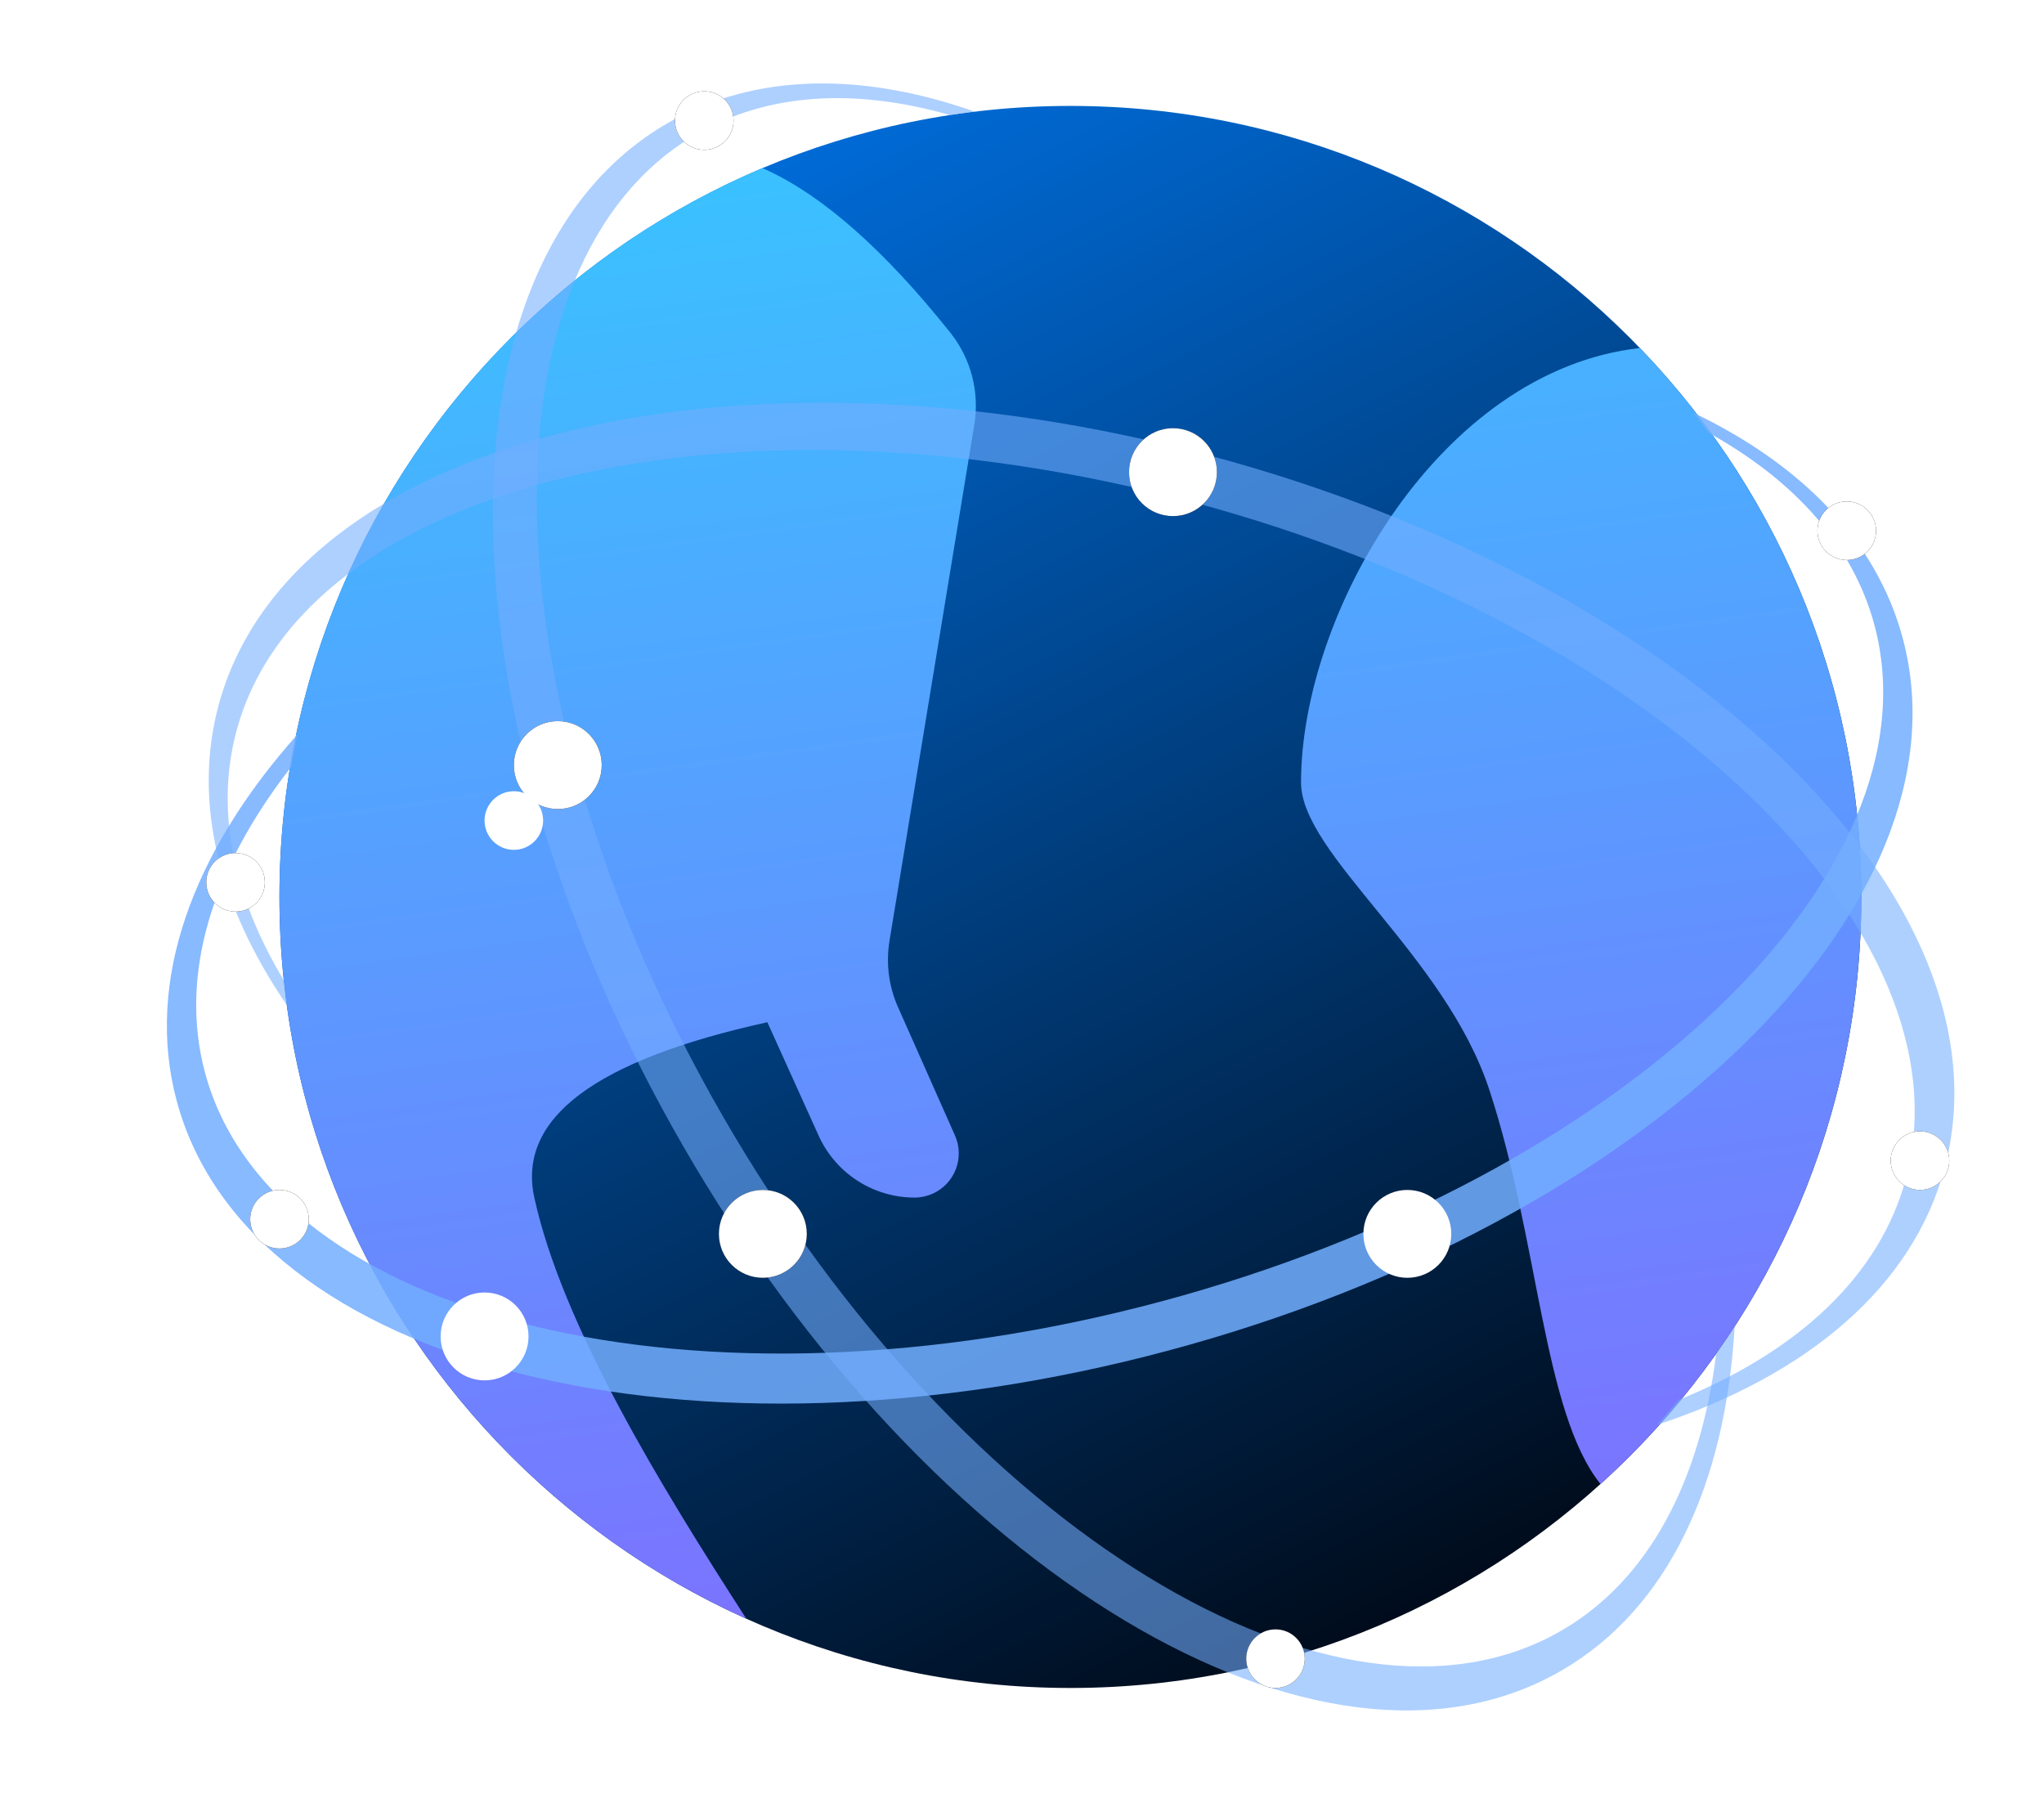 <svg width="49" height="43" viewBox="0 0 49 43" fill="none" xmlns="http://www.w3.org/2000/svg">
<path d="M25.66 40.461C36.132 40.461 44.621 31.972 44.621 21.5C44.621 11.028 36.132 2.539 25.66 2.539C15.188 2.539 6.699 11.028 6.699 21.5C6.699 31.972 15.188 40.461 25.66 40.461Z" fill="url(#paint0_linear)"/>
<path fill-rule="evenodd" clip-rule="evenodd" d="M39.312 8.342C42.599 11.752 44.621 16.39 44.621 21.5C44.621 27.083 42.208 32.102 38.368 35.572C36.992 33.858 36.895 29.748 35.702 26.12C34.64 22.89 31.189 20.477 31.189 18.756C31.189 14.715 34.504 8.883 39.312 8.342ZM17.892 38.802C11.294 35.835 6.699 29.204 6.699 21.5C6.699 13.647 11.474 6.909 18.278 4.03C18.319 4.048 18.358 4.066 18.396 4.083C19.754 4.715 21.216 6.011 22.781 7.973C23.276 8.594 23.486 9.396 23.357 10.18L21.324 22.549C21.235 23.09 21.306 23.644 21.529 24.144L22.893 27.217C23.13 27.752 22.889 28.378 22.354 28.615C22.219 28.675 22.073 28.706 21.925 28.706C20.933 28.706 20.034 28.125 19.625 27.222L18.396 24.503C14.258 25.412 12.396 26.813 12.809 28.706C13.476 31.76 15.829 35.608 17.892 38.802Z" fill="url(#paint1_linear)"/>
<path d="M23.368 2.676C23.168 2.7 22.968 2.728 22.769 2.758C20.52 2.113 18.422 2.218 16.707 3.208C11.382 6.282 11.601 16.836 17.335 26.767C23.068 36.698 32.099 42.165 37.424 39.09C39.525 37.877 40.763 35.499 41.14 32.454C41.292 32.239 41.44 32.021 41.584 31.799C41.366 35.571 39.989 38.569 37.424 40.049C31.665 43.374 22.277 37.691 16.375 27.469C10.474 17.247 10.246 6.276 16.005 2.951C18.095 1.744 20.663 1.724 23.368 2.676Z" fill="url(#paint2_radial)"/>
<g filter="url(#filter0_d)">
<path d="M18.288 30.629C18.869 30.629 19.341 30.158 19.341 29.576C19.341 28.994 18.869 28.523 18.288 28.523C17.706 28.523 17.234 28.994 17.234 29.576C17.234 30.158 17.706 30.629 18.288 30.629Z" fill="black"/>
</g>
<path d="M18.288 30.629C18.869 30.629 19.341 30.158 19.341 29.576C19.341 28.994 18.869 28.523 18.288 28.523C17.706 28.523 17.234 28.994 17.234 29.576C17.234 30.158 17.706 30.629 18.288 30.629Z" fill="white"/>
<g filter="url(#filter1_d)">
<path d="M13.372 19.393C13.953 19.393 14.425 18.922 14.425 18.34C14.425 17.758 13.953 17.286 13.372 17.286C12.79 17.286 12.318 17.758 12.318 18.34C12.318 18.922 12.79 19.393 13.372 19.393Z" fill="black"/>
</g>
<path d="M13.372 19.393C13.953 19.393 14.425 18.922 14.425 18.34C14.425 17.758 13.953 17.286 13.372 17.286C12.79 17.286 12.318 17.758 12.318 18.34C12.318 18.922 12.79 19.393 13.372 19.393Z" fill="white"/>
<path d="M40.6 9.896C43.187 11.136 44.989 12.966 45.613 15.297C47.334 21.72 39.415 29.317 28.014 32.372C16.613 35.427 5.956 32.807 4.235 26.384C3.469 23.523 4.614 20.43 7.127 17.609C7.072 17.867 7.023 18.126 6.978 18.386C5.091 20.805 4.285 23.362 4.913 25.706C6.505 31.645 16.756 34.165 27.832 31.197C38.909 28.229 46.526 20.922 44.935 14.982C44.422 13.07 43.013 11.512 40.966 10.378C40.847 10.216 40.725 10.055 40.6 9.896Z" fill="url(#paint3_radial)"/>
<g filter="url(#filter2_d)">
<path d="M33.738 30.629C34.319 30.629 34.791 30.158 34.791 29.576C34.791 28.994 34.319 28.523 33.738 28.523C33.156 28.523 32.684 28.994 32.684 29.576C32.684 30.158 33.156 30.629 33.738 30.629Z" fill="white"/>
</g>
<path d="M11.616 33.088C12.198 33.088 12.67 32.616 12.67 32.034C12.67 31.452 12.198 30.981 11.616 30.981C11.035 30.981 10.563 31.452 10.563 32.034C10.563 32.616 11.035 33.088 11.616 33.088Z" fill="white"/>
<path d="M6.879 24.097C5.259 21.73 4.614 19.244 5.238 16.913C6.959 10.49 17.616 7.871 29.017 10.925C40.419 13.98 48.337 21.577 46.616 28.001C45.85 30.861 43.311 32.968 39.724 34.154C39.901 33.958 40.073 33.759 40.241 33.556C43.085 32.404 45.062 30.593 45.69 28.249C47.281 22.309 39.664 15.002 28.587 12.034C17.511 9.066 7.26 11.586 5.668 17.525C5.156 19.438 5.598 21.492 6.803 23.497C6.825 23.697 6.85 23.897 6.879 24.097Z" fill="url(#paint4_radial)"/>
<g filter="url(#filter3_d)">
<path d="M28.119 12.371C28.701 12.371 29.173 11.899 29.173 11.318C29.173 10.736 28.701 10.264 28.119 10.264C27.537 10.264 27.066 10.736 27.066 11.318C27.066 11.899 27.537 12.371 28.119 12.371Z" fill="black"/>
</g>
<path d="M28.119 12.371C28.701 12.371 29.173 11.899 29.173 11.317C29.173 10.736 28.701 10.264 28.119 10.264C27.537 10.264 27.066 10.736 27.066 11.317C27.066 11.899 27.537 12.371 28.119 12.371Z" fill="white"/>
<g filter="url(#filter4_d)">
<path d="M46.027 28.523C46.415 28.523 46.729 28.208 46.729 27.821C46.729 27.433 46.415 27.118 46.027 27.118C45.639 27.118 45.325 27.433 45.325 27.821C45.325 28.208 45.639 28.523 46.027 28.523Z" fill="black"/>
</g>
<path d="M46.027 28.523C46.415 28.523 46.729 28.208 46.729 27.821C46.729 27.433 46.415 27.118 46.027 27.118C45.639 27.118 45.325 27.433 45.325 27.821C45.325 28.208 45.639 28.523 46.027 28.523Z" fill="white"/>
<g filter="url(#filter5_d)">
<path d="M12.318 12.371C12.706 12.371 13.02 12.056 13.02 11.669C13.02 11.281 12.706 10.966 12.318 10.966C11.93 10.966 11.616 11.281 11.616 11.669C11.616 12.056 11.93 12.371 12.318 12.371Z" fill="white"/>
</g>
<g filter="url(#filter6_d)">
<path d="M5.647 21.851C6.035 21.851 6.349 21.537 6.349 21.149C6.349 20.761 6.035 20.447 5.647 20.447C5.259 20.447 4.945 20.761 4.945 21.149C4.945 21.537 5.259 21.851 5.647 21.851Z" fill="black"/>
</g>
<path d="M5.647 21.851C6.035 21.851 6.349 21.537 6.349 21.149C6.349 20.761 6.035 20.447 5.647 20.447C5.259 20.447 4.945 20.761 4.945 21.149C4.945 21.537 5.259 21.851 5.647 21.851Z" fill="white"/>
<g filter="url(#filter7_d)">
<path d="M44.272 13.424C44.659 13.424 44.974 13.11 44.974 12.722C44.974 12.334 44.659 12.02 44.272 12.02C43.884 12.02 43.569 12.334 43.569 12.722C43.569 13.11 43.884 13.424 44.272 13.424Z" fill="black"/>
</g>
<path d="M44.272 13.424C44.659 13.424 44.974 13.11 44.974 12.722C44.974 12.334 44.659 12.02 44.272 12.02C43.884 12.02 43.569 12.334 43.569 12.722C43.569 13.11 43.884 13.424 44.272 13.424Z" fill="white"/>
<g filter="url(#filter8_d)">
<path d="M16.883 3.592C17.271 3.592 17.585 3.278 17.585 2.89C17.585 2.502 17.271 2.188 16.883 2.188C16.495 2.188 16.181 2.502 16.181 2.89C16.181 3.278 16.495 3.592 16.883 3.592Z" fill="black"/>
</g>
<path d="M16.883 3.592C17.271 3.592 17.585 3.278 17.585 2.89C17.585 2.502 17.271 2.188 16.883 2.188C16.495 2.188 16.181 2.502 16.181 2.89C16.181 3.278 16.495 3.592 16.883 3.592Z" fill="white"/>
<g filter="url(#filter9_d)">
<path d="M30.577 40.461C30.965 40.461 31.279 40.146 31.279 39.759C31.279 39.371 30.965 39.056 30.577 39.056C30.189 39.056 29.875 39.371 29.875 39.759C29.875 40.146 30.189 40.461 30.577 40.461Z" fill="black"/>
</g>
<path d="M30.577 40.461C30.965 40.461 31.279 40.146 31.279 39.759C31.279 39.371 30.965 39.056 30.577 39.056C30.189 39.056 29.875 39.371 29.875 39.759C29.875 40.146 30.189 40.461 30.577 40.461Z" fill="white"/>
<g filter="url(#filter10_d)">
<path d="M6.7 29.927C7.088 29.927 7.402 29.613 7.402 29.225C7.402 28.837 7.088 28.523 6.7 28.523C6.312 28.523 5.998 28.837 5.998 29.225C5.998 29.613 6.312 29.927 6.7 29.927Z" fill="black"/>
</g>
<path d="M6.7 29.927C7.088 29.927 7.402 29.613 7.402 29.225C7.402 28.837 7.088 28.523 6.7 28.523C6.312 28.523 5.998 28.837 5.998 29.225C5.998 29.613 6.312 29.927 6.7 29.927Z" fill="white"/>
<defs>
<filter id="filter0_d" x="15.234" y="26.523" width="6.107" height="6.107" filterUnits="userSpaceOnUse" color-interpolation-filters="sRGB">
<feFlood flood-opacity="0" result="BackgroundImageFix"/>
<feColorMatrix in="SourceAlpha" type="matrix" values="0 0 0 0 0 0 0 0 0 0 0 0 0 0 0 0 0 0 127 0"/>
<feOffset/>
<feGaussianBlur stdDeviation="1"/>
<feColorMatrix type="matrix" values="0 0 0 0 1 0 0 0 0 1 0 0 0 0 1 0 0 0 1 0"/>
<feBlend mode="normal" in2="BackgroundImageFix" result="effect1_dropShadow"/>
<feBlend mode="normal" in="SourceGraphic" in2="effect1_dropShadow" result="shape"/>
</filter>
<filter id="filter1_d" x="10.318" y="15.286" width="6.107" height="6.107" filterUnits="userSpaceOnUse" color-interpolation-filters="sRGB">
<feFlood flood-opacity="0" result="BackgroundImageFix"/>
<feColorMatrix in="SourceAlpha" type="matrix" values="0 0 0 0 0 0 0 0 0 0 0 0 0 0 0 0 0 0 127 0"/>
<feOffset/>
<feGaussianBlur stdDeviation="1"/>
<feColorMatrix type="matrix" values="0 0 0 0 1 0 0 0 0 1 0 0 0 0 1 0 0 0 1 0"/>
<feBlend mode="normal" in2="BackgroundImageFix" result="effect1_dropShadow"/>
<feBlend mode="normal" in="SourceGraphic" in2="effect1_dropShadow" result="shape"/>
</filter>
<filter id="filter2_d" x="30.684" y="26.523" width="6.107" height="6.107" filterUnits="userSpaceOnUse" color-interpolation-filters="sRGB">
<feFlood flood-opacity="0" result="BackgroundImageFix"/>
<feColorMatrix in="SourceAlpha" type="matrix" values="0 0 0 0 0 0 0 0 0 0 0 0 0 0 0 0 0 0 127 0"/>
<feOffset/>
<feGaussianBlur stdDeviation="1"/>
<feColorMatrix type="matrix" values="0 0 0 0 1 0 0 0 0 1 0 0 0 0 1 0 0 0 1 0"/>
<feBlend mode="normal" in2="BackgroundImageFix" result="effect1_dropShadow"/>
<feBlend mode="normal" in="SourceGraphic" in2="effect1_dropShadow" result="shape"/>
</filter>
<filter id="filter3_d" x="25.066" y="8.264" width="6.107" height="6.107" filterUnits="userSpaceOnUse" color-interpolation-filters="sRGB">
<feFlood flood-opacity="0" result="BackgroundImageFix"/>
<feColorMatrix in="SourceAlpha" type="matrix" values="0 0 0 0 0 0 0 0 0 0 0 0 0 0 0 0 0 0 127 0"/>
<feOffset/>
<feGaussianBlur stdDeviation="1"/>
<feColorMatrix type="matrix" values="0 0 0 0 1 0 0 0 0 1 0 0 0 0 1 0 0 0 1 0"/>
<feBlend mode="normal" in2="BackgroundImageFix" result="effect1_dropShadow"/>
<feBlend mode="normal" in="SourceGraphic" in2="effect1_dropShadow" result="shape"/>
</filter>
<filter id="filter4_d" x="43.325" y="25.118" width="5.405" height="5.405" filterUnits="userSpaceOnUse" color-interpolation-filters="sRGB">
<feFlood flood-opacity="0" result="BackgroundImageFix"/>
<feColorMatrix in="SourceAlpha" type="matrix" values="0 0 0 0 0 0 0 0 0 0 0 0 0 0 0 0 0 0 127 0"/>
<feOffset/>
<feGaussianBlur stdDeviation="1"/>
<feColorMatrix type="matrix" values="0 0 0 0 1 0 0 0 0 1 0 0 0 0 1 0 0 0 1 0"/>
<feBlend mode="normal" in2="BackgroundImageFix" result="effect1_dropShadow"/>
<feBlend mode="normal" in="SourceGraphic" in2="effect1_dropShadow" result="shape"/>
</filter>
<filter id="filter5_d" x="0.616" y="7.966" width="23.404" height="23.405" filterUnits="userSpaceOnUse" color-interpolation-filters="sRGB">
<feFlood flood-opacity="0" result="BackgroundImageFix"/>
<feColorMatrix in="SourceAlpha" type="matrix" values="0 0 0 0 0 0 0 0 0 0 0 0 0 0 0 0 0 0 127 0"/>
<feOffset dy="8"/>
<feGaussianBlur stdDeviation="5.5"/>
<feColorMatrix type="matrix" values="0 0 0 0 1 0 0 0 0 1 0 0 0 0 1 0 0 0 1 0"/>
<feBlend mode="normal" in2="BackgroundImageFix" result="effect1_dropShadow"/>
<feBlend mode="normal" in="SourceGraphic" in2="effect1_dropShadow" result="shape"/>
</filter>
<filter id="filter6_d" x="2.945" y="18.447" width="5.405" height="5.404" filterUnits="userSpaceOnUse" color-interpolation-filters="sRGB">
<feFlood flood-opacity="0" result="BackgroundImageFix"/>
<feColorMatrix in="SourceAlpha" type="matrix" values="0 0 0 0 0 0 0 0 0 0 0 0 0 0 0 0 0 0 127 0"/>
<feOffset/>
<feGaussianBlur stdDeviation="1"/>
<feColorMatrix type="matrix" values="0 0 0 0 1 0 0 0 0 1 0 0 0 0 1 0 0 0 1 0"/>
<feBlend mode="normal" in2="BackgroundImageFix" result="effect1_dropShadow"/>
<feBlend mode="normal" in="SourceGraphic" in2="effect1_dropShadow" result="shape"/>
</filter>
<filter id="filter7_d" x="41.569" y="10.02" width="5.404" height="5.405" filterUnits="userSpaceOnUse" color-interpolation-filters="sRGB">
<feFlood flood-opacity="0" result="BackgroundImageFix"/>
<feColorMatrix in="SourceAlpha" type="matrix" values="0 0 0 0 0 0 0 0 0 0 0 0 0 0 0 0 0 0 127 0"/>
<feOffset/>
<feGaussianBlur stdDeviation="1"/>
<feColorMatrix type="matrix" values="0 0 0 0 1 0 0 0 0 1 0 0 0 0 1 0 0 0 1 0"/>
<feBlend mode="normal" in2="BackgroundImageFix" result="effect1_dropShadow"/>
<feBlend mode="normal" in="SourceGraphic" in2="effect1_dropShadow" result="shape"/>
</filter>
<filter id="filter8_d" x="14.181" y="0.188" width="5.405" height="5.405" filterUnits="userSpaceOnUse" color-interpolation-filters="sRGB">
<feFlood flood-opacity="0" result="BackgroundImageFix"/>
<feColorMatrix in="SourceAlpha" type="matrix" values="0 0 0 0 0 0 0 0 0 0 0 0 0 0 0 0 0 0 127 0"/>
<feOffset/>
<feGaussianBlur stdDeviation="1"/>
<feColorMatrix type="matrix" values="0 0 0 0 1 0 0 0 0 1 0 0 0 0 1 0 0 0 1 0"/>
<feBlend mode="normal" in2="BackgroundImageFix" result="effect1_dropShadow"/>
<feBlend mode="normal" in="SourceGraphic" in2="effect1_dropShadow" result="shape"/>
</filter>
<filter id="filter9_d" x="27.875" y="37.056" width="5.404" height="5.404" filterUnits="userSpaceOnUse" color-interpolation-filters="sRGB">
<feFlood flood-opacity="0" result="BackgroundImageFix"/>
<feColorMatrix in="SourceAlpha" type="matrix" values="0 0 0 0 0 0 0 0 0 0 0 0 0 0 0 0 0 0 127 0"/>
<feOffset/>
<feGaussianBlur stdDeviation="1"/>
<feColorMatrix type="matrix" values="0 0 0 0 1 0 0 0 0 1 0 0 0 0 1 0 0 0 1 0"/>
<feBlend mode="normal" in2="BackgroundImageFix" result="effect1_dropShadow"/>
<feBlend mode="normal" in="SourceGraphic" in2="effect1_dropShadow" result="shape"/>
</filter>
<filter id="filter10_d" x="3.998" y="26.523" width="5.405" height="5.405" filterUnits="userSpaceOnUse" color-interpolation-filters="sRGB">
<feFlood flood-opacity="0" result="BackgroundImageFix"/>
<feColorMatrix in="SourceAlpha" type="matrix" values="0 0 0 0 0 0 0 0 0 0 0 0 0 0 0 0 0 0 127 0"/>
<feOffset/>
<feGaussianBlur stdDeviation="1"/>
<feColorMatrix type="matrix" values="0 0 0 0 1 0 0 0 0 1 0 0 0 0 1 0 0 0 1 0"/>
<feBlend mode="normal" in2="BackgroundImageFix" result="effect1_dropShadow"/>
<feBlend mode="normal" in="SourceGraphic" in2="effect1_dropShadow" result="shape"/>
</filter>
<linearGradient id="paint0_linear" x1="36.499" y1="37.701" x2="19.199" y2="3.69" gradientUnits="userSpaceOnUse">
<stop stop-color="#000B1A"/>
<stop offset="1" stop-color="#006AD5"/>
</linearGradient>
<linearGradient id="paint1_linear" x1="27.715" y1="86.804" x2="14.815" y2="-4.83" gradientUnits="userSpaceOnUse">
<stop stop-color="#D705FF"/>
<stop offset="1" stop-color="#29D6FF"/>
</linearGradient>
<radialGradient id="paint2_radial" cx="0" cy="0" r="1" gradientUnits="userSpaceOnUse" gradientTransform="translate(6.012 -20.077) rotate(-135) scale(21.05 28.589)">
<stop stop-color="#EEFFFF"/>
<stop offset="1" stop-color="#72AEFF" stop-opacity="0.576"/>
</radialGradient>
<radialGradient id="paint3_radial" cx="0" cy="0" r="1" gradientUnits="userSpaceOnUse" gradientTransform="translate(-0.364 -24.692) rotate(-135) scale(29.591 19.561)">
<stop stop-color="#EEFFFF"/>
<stop offset="1" stop-color="#72AEFF" stop-opacity="0.85"/>
</radialGradient>
<radialGradient id="paint4_radial" cx="0" cy="0" r="1" gradientUnits="userSpaceOnUse" gradientTransform="translate(-0.766 -25.424) rotate(-135) scale(29.591 19.867)">
<stop stop-color="#EEFFFF"/>
<stop offset="1" stop-color="#72AEFF" stop-opacity="0.576"/>
</radialGradient>
</defs>
</svg>
